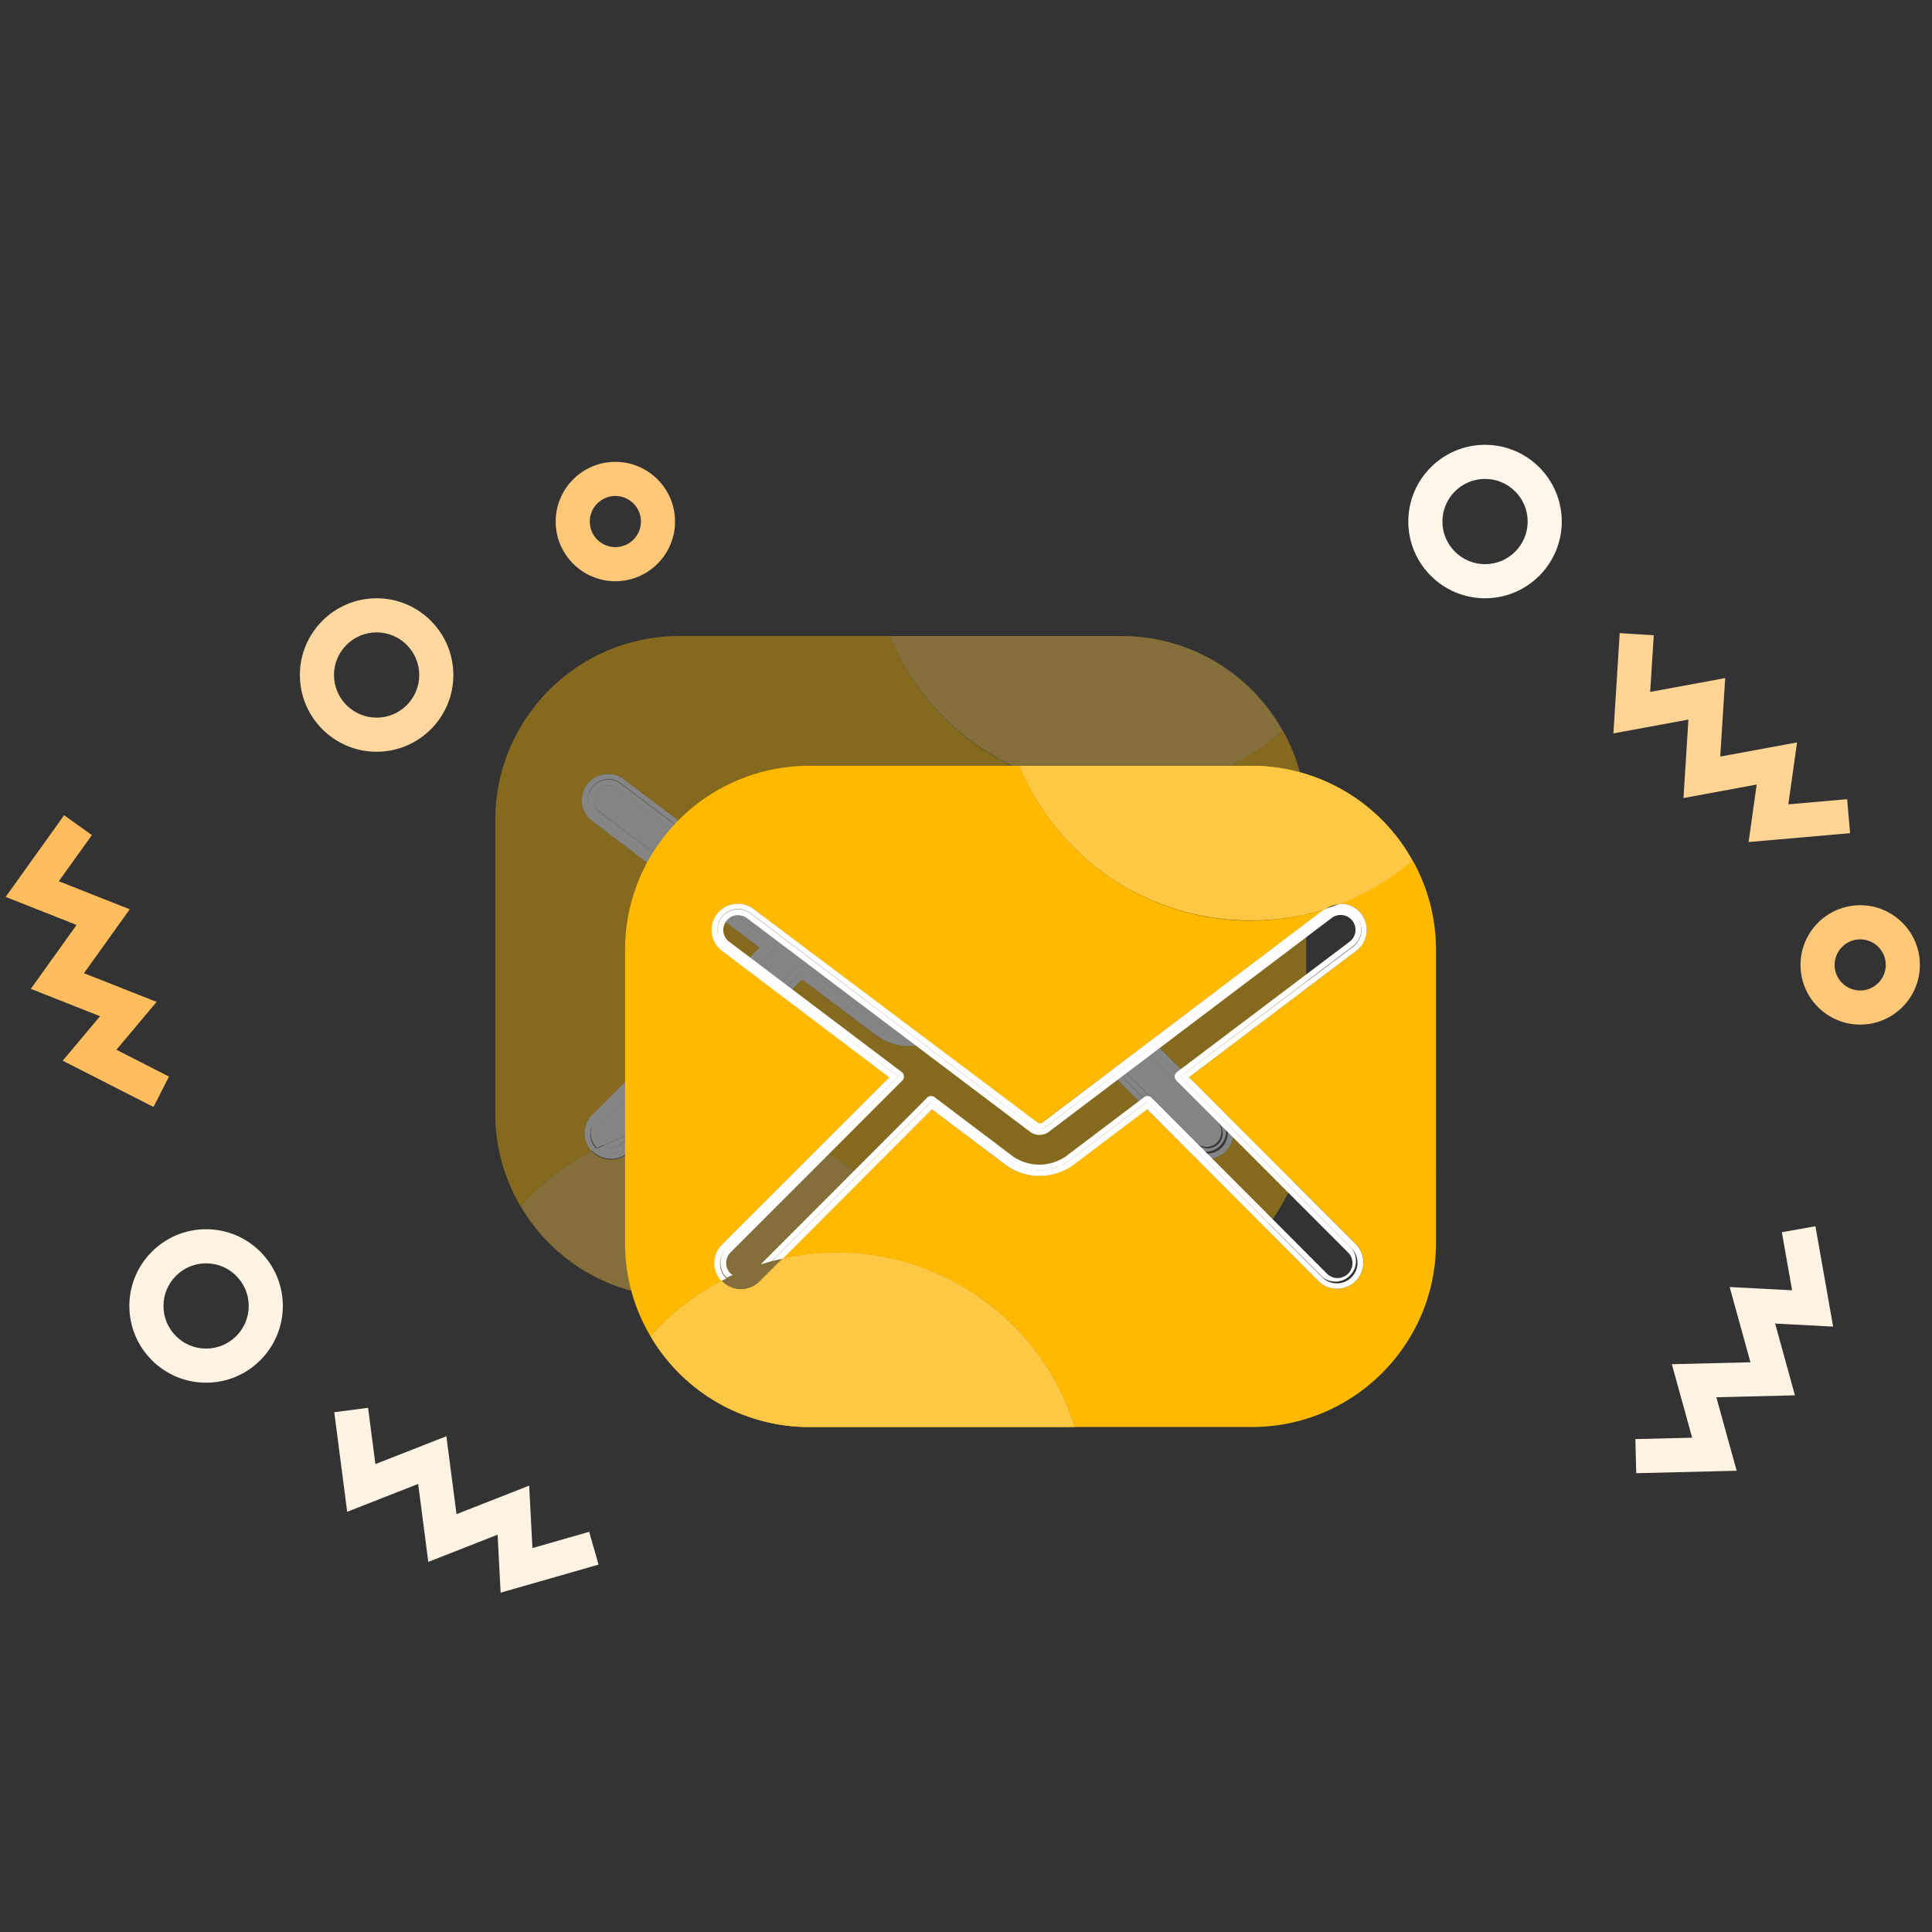 <svg class="svg-icon" style="width: 1em; height: 1em;vertical-align: middle;fill: currentColor;overflow: hidden;" viewBox="0 0 1024 1024" version="1.1" xmlns="http://www.w3.org/2000/svg"><rect x="0" y="0" width="1024" height="1024" fill="#333333" stroke="none"/><path d="M199.618 398.445c-22.428 0-40.673-18.243-40.673-40.672s18.245-40.672 40.673-40.672 40.671 18.244 40.671 40.672c0 22.428-18.244 40.672-40.671 40.672z m0-63.268c-12.464 0-22.596 10.132-22.596 22.595s10.133 22.596 22.596 22.596 22.594-10.133 22.594-22.596c-0.001-12.462-10.131-22.595-22.594-22.595z" fill="#FFD8A0" /><path d="M787.102 317.101c-22.432 0-40.672-18.243-40.672-40.672 0-22.428 18.24-40.672 40.672-40.672 22.428 0 40.67 18.244 40.67 40.672-0.001 22.429-18.243 40.672-40.67 40.672z m0-63.267c-12.463 0-22.594 10.132-22.594 22.595s10.131 22.596 22.594 22.596 22.596-10.132 22.596-22.596c-0.001-12.461-10.134-22.595-22.596-22.595z" fill="#FFF7EC" /><path d="M109.233 732.859c-22.428 0-40.672-18.245-40.672-40.672 0-22.429 18.244-40.672 40.672-40.672 22.429 0 40.672 18.244 40.672 40.672 0.002 22.428-18.242 40.672-40.672 40.672z m0-63.267c-12.463 0-22.595 10.133-22.595 22.596s10.131 22.595 22.595 22.595 22.597-10.132 22.597-22.595-10.133-22.596-22.597-22.596z" fill="#FFF4E4" /><path d="M985.943 543.058c-17.439 0-31.635-14.192-31.635-31.635 0-17.441 14.195-31.635 31.635-31.635s31.633 14.193 31.633 31.635-14.195 31.635-31.633 31.635z m0-45.191c-7.475 0-13.557 6.081-13.557 13.557s6.082 13.557 13.557 13.557c7.477 0 13.559-6.081 13.559-13.557s-6.082-13.557-13.559-13.557zM326.152 308.063c-17.442 0-31.634-14.193-31.634-31.634 0-17.44 14.192-31.634 31.634-31.634 17.44 0 31.633 14.193 31.633 31.634 0.001 17.443-14.192 31.634-31.633 31.634z m0-45.189c-7.476 0-13.56 6.082-13.56 13.558 0 7.475 6.083 13.558 13.56 13.558 7.475 0 13.556-6.083 13.556-13.558 0-7.476-6.08-13.558-13.556-13.558z" fill="#FFC879" /><path d="M926.797 446.302l4.279-30.476-38.799 7.148 2.621-41.59-39.753 7.326 3.335-53.136 18.041 1.131-1.888 30.027 39.754-7.326-2.621 41.59 40.707-7.502-4.618 32.825 31.159-2.728 1.57 18.006z" fill="#FFD495" /><path d="M265.346 844.15l-1.605-30.732-36.736 14.422-5.366-41.324-37.627 14.767-6.843-52.781 17.918-2.332 3.877 29.832 37.626-14.766 5.368 41.308 38.518-15.129 1.73 33.102 30.061-8.618 4.98 17.371zM867.234 780.824l-0.437-18.076 30.078-0.735-10.76-38.959 41.653-1.016-11.006-39.886 33.08 1.73-5.418-30.794 17.793-3.144 9.373 53.18-30.736-1.606 10.5 38.033-41.655 1.013 10.76 38.96z" fill="#FFF3E3" /><path d="M81.36 586.713l-48.113-24.521 19.781-23.575-36.692-14.501 24.256-33.876L3 475.377l30.99-43.286 14.703 10.521-17.518 24.468 37.591 14.863-24.256 33.876 38.493 15.208-21.299 25.375 27.865 14.211z" fill="#FFBD5E" /><path d="M641.619 410.242c0.68-0.023 1.363-0.01 2.039 0.067a13.979 13.979 0 0 1 9.16 5.408 13.865 13.865 0 0 1 2.678 10.27 13.813 13.813 0 0 1-5.381 9.154l-88.703 67.038 88.643 88.643c5.156 5.46 5.049 14.032-0.244 19.365a13.875 13.875 0 0 1-9.648 4.096c-3.5 0.07-7.023-1.169-9.773-3.735l-22.146-22.203-69.123-69.124-39.345 29.69a30.716 30.716 0 0 1-24.599 4.74 30.65 30.65 0 0 1-10.855-4.799l-39.158-29.711-78.89 79.074c66.889-14.782 134.025 23.977 154.619 89.347h93.925c53.777-0.068 97.377-43.608 97.504-97.387V434.494a96.45 96.45 0 0 0-12.445-47.37c-0.031 0.025-0.063 0.05-0.092 0.075 0.029 0.054 0.063 0.106 0.092 0.16a132.053 132.053 0 0 1-38.258 22.883z" fill="#FFBA00" opacity=".4" /><path d="M297.5 620.085a132.419 132.419 0 0 1 16.304-10.067l-0.235 0.117c-5.123-5.458-4.963-13.989 0.353-19.254l88.644-88.636-88.645-67.045a13.844 13.844 0 0 1-5.114-14.579 13.856 13.856 0 0 1 9.778-9.883 14.05 14.05 0 0 1 1.852-0.429 13.79 13.79 0 0 1 10.22 2.763l150.919 113.475h0.764c0.26 0.043 0.524 0.041 0.786 0.012l56.131-42.396 93.506-70.797c-63.705 19.549-131.792-11.357-159.214-71.64l-0.025-0.056a132.992 132.992 0 0 1-1.982-4.563H360.007c-53.777 0.059-97.377 43.608-97.503 97.385v155.681a96.402 96.402 0 0 0 13.503 49.311 0.257 0.257 0 0 1 0.021-0.024l-0.021-0.034a132.557 132.557 0 0 1 21.493-19.341z" fill="#FFBA00" opacity=".4" /><path d="M334.293 601.336l88.468-88.478a3.01 3.01 0 0 1 3.929 0l41.5 31.357a24.742 24.742 0 0 0 27.771 0l41.501-31.357a3.021 3.021 0 0 1 3.938 0l93.221 93.347a7.924 7.924 0 0 0 11.091-11.151l-91.045-91.112a2.977 2.977 0 0 1-0.881-2.351 3.045 3.045 0 0 1 1.166-2.167l91.525-69.095a7.866 7.866 0 0 0 3.057-7.255 7.857 7.857 0 0 0-7.699-6.895l-0.186 0.001a7.968 7.968 0 0 0-0.672 0.04c-0.117 0.012-0.236 0.019-0.355 0.037-0.094 0.013-0.184 0.037-0.275 0.053a7.848 7.848 0 0 0-3.326 1.458L486.515 531.535a8.673 8.673 0 0 1-8.75 0L327.189 417.884a7.885 7.885 0 0 0-4.753-1.587h-1.058a7.93 7.93 0 0 0-6.812 7.974c0.008 0.257 0.027 0.516 0.061 0.777a7.834 7.834 0 0 0 3.056 5.164l91.457 69.212a2.996 2.996 0 0 1 0.294 4.518l-91.045 91.112c-3.065 3.083-3.065 8.062 0 11.151 0.386 0.271 0.798 0.504 1.234 0.707l-0.271 0.125c0.072 0.052 0.138 0.109 0.212 0.158a129.321 129.321 0 0 1 14.729-5.859z" fill="#FCFCFC" opacity=".4" /><path d="M425.163 519.141l39.393 29.77a30.693 30.693 0 0 0 10.62 4.74 30.72 30.72 0 0 0 24.599-4.74l39.345-29.69 0.107-0.079 69.016 69.203 22.146 22.203a13.869 13.869 0 0 0 9.773 3.735 13.87 13.87 0 0 0 9.59-4.096c5.291-5.333 5.4-13.905 0.244-19.365l-88.643-88.643 88.762-67.038a13.815 13.815 0 0 0 5.381-9.154 13.866 13.866 0 0 0-2.678-10.27 13.98 13.98 0 0 0-9.16-5.408 14.833 14.833 0 0 0-2.16-0.019c-0.162 0.063-0.316 0.133-0.479 0.195-0.184 0.01-0.363 0.032-0.545 0.049a109.522 109.522 0 0 1-6.33 2.227c-0.156 0.103-0.313 0.201-0.465 0.311-0.281 0.087-0.568 0.159-0.852 0.245l-0.064 0.05-93.506 70.797-55.976 42.384c-0.052 0.007-0.104 0.006-0.155 0.012a2.874 2.874 0 0 1-0.786-0.012h-0.764L330.658 413.073a13.745 13.745 0 0 0-10.278-2.705c-0.611 0.083-1.208 0.21-1.793 0.37a13.853 13.853 0 0 0-4.664 24.462l88.644 67.045-88.644 88.636c-5.316 5.265-5.475 13.796-0.353 19.254l0.235-0.117 0.135-0.067-0.194-0.226 2.201-1.102c-3.457-3.549-4.014-8.856-1.682-12.981a10.878 10.878 0 0 1 2.008-2.771l91.046-91.045-91.399-68.861c-2.867-2.129-4.381-5.392-4.412-8.709-0.003-0.111 0-0.222 0-0.333a12.4 12.4 0 0 1 0.028-0.576c0.013-0.226 0.007-0.45 0.034-0.676a10.975 10.975 0 0 1 6.542-8.809 10.969 10.969 0 0 1 10.9 1.268L455.611 511l23.917 18.068a4.718 4.718 0 0 0 2.573 0.586 4.561 4.561 0 0 0 2.533-0.586l20.771-15.687 129.736-98.251a10.988 10.988 0 0 1 10.918-1.293c2.91 1.246 5.078 3.677 6.061 6.61l0.074 0.226c0.068 0.222 0.143 0.439 0.197 0.666 1.119 4.21-0.336 8.864-4.041 11.627l-91.516 68.861 90.811 91.111c4.133 4.282 4.074 11.085-0.133 15.301-4.207 4.207-11.018 4.267-15.301 0.134l-58.123-58.344-34.904-34.859-41.4 31.271a27.067 27.067 0 0 1-3.717 2.243 26.88 26.88 0 0 1-27.806-2.185l-41.472-31.327-83.922 83.922 5.108-1.168-0.527 0.527 0.458-0.105 0.07-0.069c0.1-0.023 0.199-0.042 0.298-0.063l78.889-79.075z" fill="#FFFFFF" opacity=".4" /><path d="M316.272 608.313h0.352l2.728-1.276 0.271-0.125a8.043 8.043 0 0 1-1.234-0.707c-3.065-3.09-3.065-8.068 0-11.151l91.045-91.112a2.995 2.995 0 0 0 0.881-2.351 3.03 3.03 0 0 0-1.175-2.167l-91.457-69.095a7.83 7.83 0 0 1-3.056-5.165 7.53 7.53 0 0 1-0.061-0.894 7.931 7.931 0 0 1 6.812-7.974h1.058a7.89 7.89 0 0 1 4.753 1.587l150.575 113.651a8.673 8.673 0 0 0 8.75 0L637.02 417.765a7.866 7.866 0 0 1 3.326-1.458c0.092-0.017 0.182-0.039 0.275-0.053 0.119-0.018 0.238-0.024 0.355-0.037a8.41 8.41 0 0 1 0.672-0.04c0.063-0.001 0.123-0.002 0.186-0.001a7.829 7.829 0 0 1 6.221 3.116c2.627 3.468 1.947 8.414-1.52 11.034l-91.523 69.095a3.02 3.02 0 0 0-1.168 2.167 2.986 2.986 0 0 0 0.873 2.351l90.994 91.112c3.107 3.073 3.143 8.097 0.059 11.203-3.08 3.115-8.104 3.14-11.211 0.066l-93.16-93.465a3.021 3.021 0 0 0-3.938 0l-41.501 31.357a24.742 24.742 0 0 1-27.771 0l-41.5-31.357a3.01 3.01 0 0 0-3.929 0l-88.409 88.526 5.249-1.577 0.504-0.54 0.609-0.139 84.045-83.978 0.029 0.021 41.472 31.327a26.883 26.883 0 0 0 31.406 0l41.5-31.348 0.018 0.018 34.904 34.859 58.359 58.285a10.916 10.916 0 0 0 14.291-1.075 10.91 10.91 0 0 0 0.906-14.301l-90.811-91.111 91.457-69.096a10.974 10.974 0 0 0 4.342-10.093 10.741 10.741 0 0 0-0.242-1.299c-0.055-0.227-0.129-0.444-0.197-0.666-0.023-0.075-0.051-0.15-0.074-0.226-0.982-2.933-3.15-5.364-6.061-6.61a10.988 10.988 0 0 0-10.918 1.293l-129.736 98.251-20.712 15.687a4.576 4.576 0 0 1-2.586 0.586h-0.006a4.722 4.722 0 0 1-2.573-0.586l-23.917-18.068-126.599-95.634c-4.862-3.619-11.74-2.603-15.351 2.25a10.945 10.945 0 0 0-2.153 6.307c-0.002 0.111 0 0.222 0 0.333 0.03 3.317 1.544 6.58 4.412 8.709l91.399 68.861-91.046 91.045c-0.834 0.834-1.5 1.772-2.008 2.771-2.088 4.107-1.421 9.252 2.009 12.676z" fill="#FFFFFF" opacity=".4" /><path d="M500.892 687.562c-20.594-65.37-87.73-104.129-154.619-89.347-0.099 0.021-0.198 0.04-0.298 0.063l-0.07 0.069-12.14 12.14c-5.433 5.427-14.233 5.427-19.666 0l-0.354-0.411a132.764 132.764 0 0 0-16.245 10.009 132.524 132.524 0 0 0-21.494 19.342l0.021 0.034a97.532 97.532 0 0 0 83.979 48.101h140.886z" fill="#FEC744" opacity=".4" /><path d="M324.85 608.476a7.923 7.923 0 0 0 4.691-2.271l4.812-4.82a131.15 131.15 0 0 0-14.631 5.835 7.909 7.909 0 0 0 5.128 1.256z" fill="#FFFFFF" opacity=".4" /><path d="M333.765 610.135l11.683-11.682 0.527-0.527-5.108 1.168-0.152 0.035-0.609 0.139-0.504 0.54-0.046 0.049 0.785-0.235-8.683 8.692a10.857 10.857 0 0 1-14.973 0.294l0.143-0.066c-0.085-0.078-0.176-0.148-0.26-0.228l-0.621 0.31-2.201 1.102 0.194 0.226 0.16 0.185c5.431 5.425 14.232 5.425 19.665-0.002z" fill="#FFFFFF" opacity=".4" /><path d="M329.658 606.205a7.931 7.931 0 0 1-9.937 1.015l-0.039-0.024-2.856 1.346-0.143 0.066c4.274 3.913 10.858 3.779 14.973-0.294l8.683-8.692-0.785 0.235-5.085 1.528-4.811 4.82z" fill="#FFFFFF" opacity=".4" /><path d="M473.549 341.728c21.466 46.95 68.451 77.28 120.386 77.215a131.971 131.971 0 0 0 38.893-5.625c0.283-0.085 0.57-0.158 0.852-0.245 0.152-0.11 0.309-0.208 0.465-0.311a13.735 13.735 0 0 1 6.33-2.227c0.182-0.017 0.361-0.039 0.545-0.049 0.162-0.062 0.316-0.132 0.479-0.195l0.121-0.049a132.03 132.03 0 0 0 38.256-22.883c-0.029-0.054-0.063-0.106-0.092-0.16-17.172-30.833-49.666-49.998-84.967-50.09H471.542a130.804 130.804 0 0 0 2.007 4.619z" fill="#FEC744" opacity=".4" /><path d="M699.24 679.339l-91.457-91.457-39.451 29.762a30.694 30.694 0 0 1-35.219 0l-39.158-29.711-79.188 79.139c66.986-14.965 134.292 23.815 154.915 89.28h93.928c53.777-0.066 97.377-43.606 97.504-97.386V503.287a96.428 96.428 0 0 0-12.447-47.371 132.183 132.183 0 0 1-38.854 23.136 13.812 13.812 0 0 1 2.635 0.05 13.988 13.988 0 0 1 9.164 5.407 13.87 13.87 0 0 1 2.678 10.271 13.824 13.824 0 0 1-5.383 9.153l-88.703 67.037 88.643 88.643c5.158 5.458 5.049 14.033-0.24 19.364-5.302 5.326-13.875 5.484-19.367 0.362z" fill="#FFBA00" /><path d="M389.23 479.102a13.79 13.79 0 0 1 10.22 2.763l150.626 113.593h0.764c0.309 0.05 0.629 0.05 0.939 0l150.164-113.414c-65.426 20.293-135.578-12.705-161.607-76.142H428.799c-53.777 0.059-97.376 43.608-97.503 97.386v155.679a96.392 96.392 0 0 0 13.503 49.311 132.62 132.62 0 0 1 37.797-29.466c-5.122-5.46-4.963-13.991 0.353-19.256l88.644-88.636-88.703-66.985a13.739 13.739 0 0 1-5.399-9.162c-1.017-7.542 4.206-14.521 11.739-15.671zM702.18 481.864l-0.236 0.179c0.195-0.062 0.393-0.117 0.588-0.179h-0.352z" fill="#FFBA00" /><path d="M724.289 494.78a13.868 13.868 0 0 0-2.678-10.271 13.986 13.986 0 0 0-9.164-5.407 14.58 14.58 0 0 0-2.576 0c-2.41 0.941-4.879 1.822-7.34 2.587h-0.352l-150.105 113.65a2.846 2.846 0 0 1-0.939 0h-0.766L399.45 481.864a13.748 13.748 0 0 0-10.278-2.704 13.861 13.861 0 0 0-11.572 10.253 13.85 13.85 0 0 0 5.114 14.579l88.644 67.045-88.644 88.635c-5.315 5.266-5.475 13.798-0.353 19.256l2.822-1.411h-0.353c-4.258-4.266-4.258-11.169 0-15.435l91.28-91.464-91.398-69.095a10.946 10.946 0 0 1-4.35-10.062 10.976 10.976 0 0 1 6.542-8.809 10.97 10.97 0 0 1 10.9 1.269l150.458 113.937c0.779 0.437 1.68 0.639 2.578 0.589a4.594 4.594 0 0 0 2.586-0.589l150.566-113.702c4.871-3.635 11.756-2.637 15.385 2.227 3.627 4.861 2.627 11.748-2.234 15.375l-91.516 68.86 90.811 91.111c4.131 4.283 4.072 11.084-0.135 15.299-4.207 4.208-11.018 4.268-15.299 0.136l-92.928-93.279-41.5 31.349a26.882 26.882 0 0 1-31.408 0l-41.507-31.349-84.528 84.53 5.87-1.344 78.953-79.139 39.391 29.769a30.721 30.721 0 0 0 35.221 0l39.451-29.769 91.164 91.406c5.492 5.122 14.064 4.964 19.365-0.361 5.289-5.331 5.398-13.906 0.242-19.364l-88.645-88.643 88.762-67.037a13.824 13.824 0 0 0 5.382-9.153z" fill="#FFFFFF" /><path d="M721.426 491.429a10.978 10.978 0 0 0-6.576-8.801 10.982 10.982 0 0 0-10.916 1.294l-150.45 113.936a4.594 4.594 0 0 1-2.586 0.589 4.748 4.748 0 0 1-2.578-0.589L397.804 484.156c-4.862-3.618-11.74-2.603-15.351 2.251-3.61 4.87-2.603 11.74 2.259 15.351l91.398 68.86-91.045 91.044c-4.266 4.267-4.266 11.187 0 15.443h0.353l2.998-1.402a8.313 8.313 0 0 1-1.235-0.705c-3.065-3.091-3.065-8.071 0-11.151l91.046-91.113a2.994 2.994 0 0 0 0.882-2.352 3.033 3.033 0 0 0-1.176-2.166l-91.457-69.095a7.83 7.83 0 0 1-3.056-5.164 7.93 7.93 0 0 1 6.751-8.868h1.058c1.713 0 3.384 0.555 4.752 1.588l150.575 113.65a8.673 8.673 0 0 0 8.75 0l150.508-113.77c3.469-2.619 8.414-1.948 11.035 1.529 2.629 3.468 1.947 8.414-1.521 11.034l-91.523 69.095a3.008 3.008 0 0 0-1.166 2.166 2.988 2.988 0 0 0 0.873 2.352l90.994 91.113c3.107 3.072 3.141 8.094 0.059 11.2-3.082 3.117-8.104 3.142-11.209 0.068l-93.162-93.464a3.02 3.02 0 0 0-3.939 0l-41.5 31.355a24.738 24.738 0 0 1-27.771 0l-41.499-31.355a3.008 3.008 0 0 0-3.93 0l-88.409 88.526 5.87-1.763 84.537-84.471 41.501 31.348a26.876 26.876 0 0 0 31.404 0l41.504-31.348 93.275 93.161a10.922 10.922 0 0 0 14.295-1.075 10.912 10.912 0 0 0 0.906-14.301l-90.811-91.111 91.457-69.095a10.97 10.97 0 0 0 4.342-10.092z" fill="#FFFFFF" /><path d="M569.682 756.352c-20.623-65.465-87.928-104.245-154.915-89.28l-12.21 12.209c-5.433 5.425-14.234 5.425-19.667 0l-0.353-0.41a132.59 132.59 0 0 0-37.738 29.347 97.52 97.52 0 0 0 84 48.135h140.883z" fill="#FFBA00" /><path d="M569.682 756.352c-20.623-65.465-87.928-104.245-154.915-89.28l-12.21 12.209c-5.433 5.425-14.234 5.425-19.667 0l-0.353-0.41a132.59 132.59 0 0 0-37.738 29.347 97.52 97.52 0 0 0 84 48.135h140.883z" fill="#FEC744" /><path d="M702.473 481.864a13.737 13.737 0 0 1 7.34-2.585 132.03 132.03 0 0 0 38.854-23.128c-17.146-30.928-49.693-50.158-85.057-50.25H540.336c20.43 49.569 68.773 81.901 122.393 81.833a132.051 132.051 0 0 0 39.744-5.87z" fill="#FFBA00" /><path d="M702.473 481.864a13.737 13.737 0 0 1 7.34-2.585 132.03 132.03 0 0 0 38.854-23.128c-17.146-30.928-49.693-50.158-85.057-50.25H540.336c20.43 49.569 68.773 81.901 122.393 81.833a132.051 132.051 0 0 0 39.744-5.87z" fill="#FEC744" /></svg>